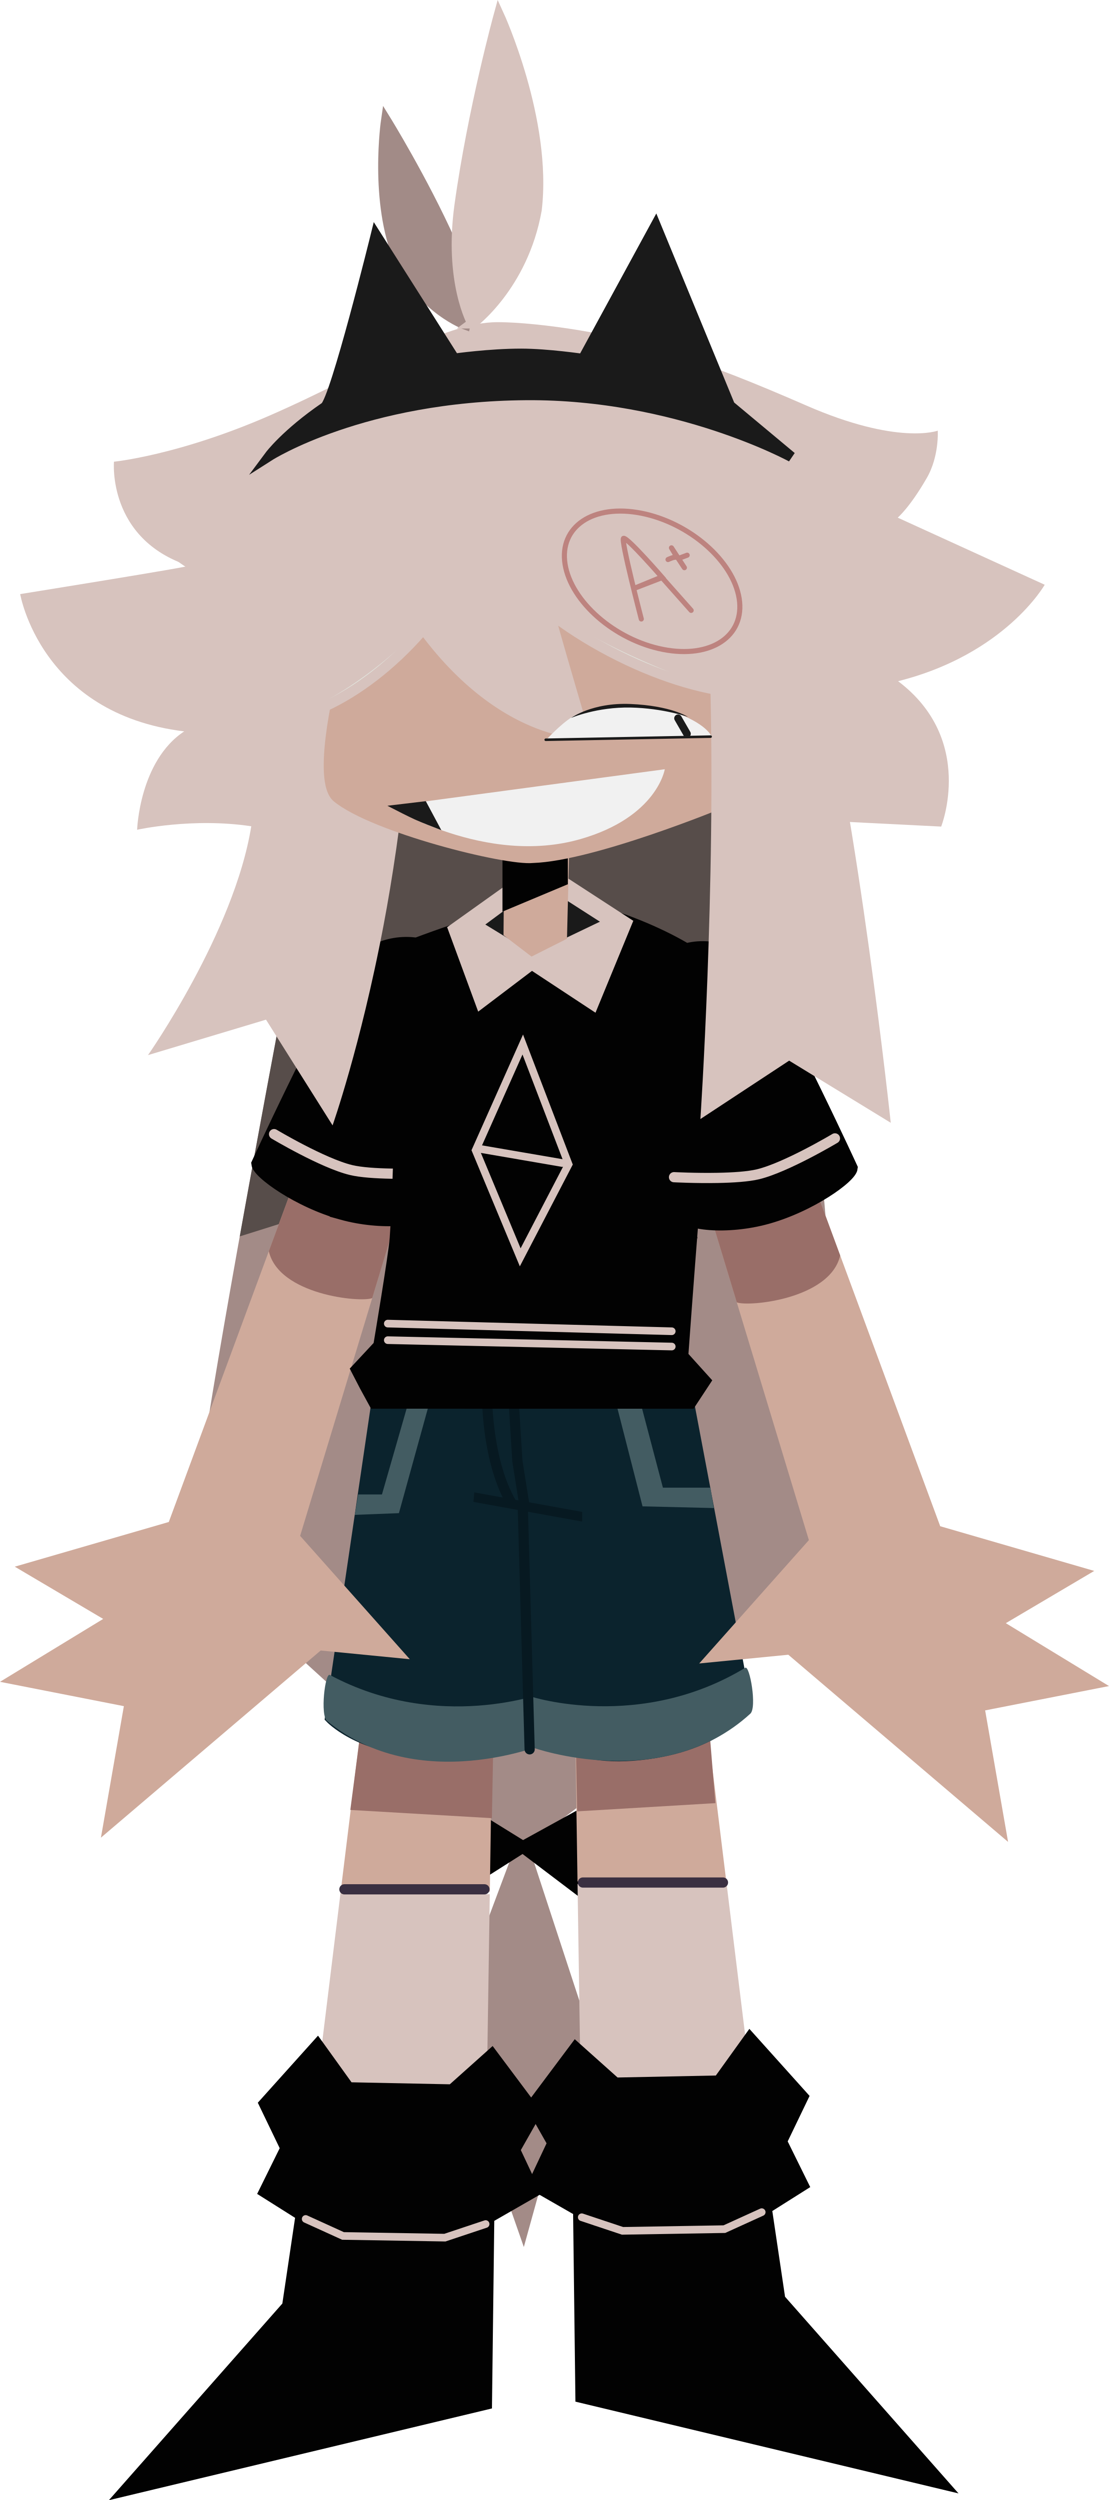 <svg version="1.1" xmlns="http://www.w3.org/2000/svg" xmlns:xlink="http://www.w3.org/1999/xlink" width="217.741" height="490.48" viewBox="0,0,217.741,490.48"><g transform="translate(-143.44,74.627)"><g data-paper-data="{&quot;isPaintingLayer&quot;:true}" fill-rule="nonzero" stroke-linejoin="miter" stroke-miterlimit="10" stroke-dasharray="" stroke-dashoffset="0" style="mix-blend-mode: normal"><g><path d="M308.439,225.012c-0.477,6.837 -23.559,28.839 -40.048,45.528c-3.412,3.453 -21.244,16.703 -21.244,16.703l11.401,34.747l-12.26,44.194l-15.032,-42.973l13.477,-35.97c0,0 -15.011,-10.825 -18.718,-14.533c-17.177,-17.179 -42.294,-37.359 -44.587,-44.195c-2.329,-6.944 30.541,-174 30.541,-174l82.411,0.5c0,0 16.26,138.433 14.058,170z" fill="#a38b87" stroke="none" stroke-width="0" stroke-linecap="round"/><path d="M211.969,54.512l82.411,0.5c0,0 4.615,39.289 8.595,80.778c-24.009,6.352 -48.005,12.75 -71.875,19.589c-13.596,3.895 -27.063,8.33 -40.587,12.547c9.03,-50.261 21.456,-113.413 21.456,-113.413z" fill="#574d4a" stroke="none" stroke-width="0" stroke-linecap="butt"/><path d="M220.658,304.012v-32.25l25.451,15.75l25.29,-13.922l-1.893,32.005l-23.418,-17.728z" fill="#020202" stroke="#020202" stroke-width="2" stroke-linecap="butt"/></g><g><g stroke="none" stroke-width="0" stroke-linecap="butt"><path d="M202.592,359.404l7.759,-63.132c2.424,-0.083 4.817,-0.301 7.249,-0.301c3.506,0 6.929,0.666 10.443,0.667c3.519,0 6.978,0.216 10.468,0.33c0.364,0.001 0.729,0.002 1.093,0.003l-0.911,59.787z" fill="#d7c3be"/><path d="M214.567,261.978l25.536,2.287l-0.49,32.205c-0.364,-0.001 -0.728,-0.001 -1.092,-0.003c-3.493,-0.114 -6.955,-0.33 -10.477,-0.33c-3.514,-0 -6.936,-0.667 -10.443,-0.667c-2.411,0 -4.785,0.214 -7.187,0.299z" fill="#cfaa9b"/><path d="M212.221,280.439l2.518,-19.211l25.638,1.576l-0.357,19.249z" fill="#996e68"/></g><path d="M211.06,296.012h27.5" fill="none" stroke="#3a2f41" stroke-width="2" stroke-linecap="round"/><g><path d="M168.369,413.718l31.689,-35.896l4.907,-33.013l34.491,-1.529l-0.663,53.583z" fill="#020202" stroke="#020202" stroke-width="2.5" stroke-linecap="butt"/><path d="M205.771,326.71l6.04,8.4l20.412,0.412l7.758,-6.931l8.434,11.267l-4.124,7.26l3.823,8.116l-14.106,8.087l-26.298,-0.347l-12.162,-7.668l4.197,-8.502l-4.199,-8.717z" fill="#020202" stroke="#020202" stroke-width="2.5" stroke-linecap="butt"/><path d="M238.788,361.679l-8,2.667l-20,-0.333l-7.333,-3.333" fill="none" stroke="#d7c3be" stroke-width="1.5" stroke-linecap="round"/></g></g><g data-paper-data="{&quot;index&quot;:null}"><g stroke="none" stroke-width="0" stroke-linecap="butt"><path d="M257.755,355.424l-0.921,-60.453c2.486,0 4.973,0 7.459,0c3.5,0 7,0 10.5,0c3.211,0 7.36,-0.685 10.406,0.313c0.32,0.009 0.636,0.033 0.95,0.068l7.709,62.72z" fill="#d7c3be"/><path d="M256.347,262.932l25.536,-2.287l4.202,34.191c-0.264,-0.024 -0.531,-0.04 -0.8,-0.045c-3.038,-1.033 -7.279,-0.32 -10.492,-0.32c-3.5,0 -7,0 -10.5,0c-2.489,0 -4.978,0 -7.466,0z" fill="#cfaa9b"/><path d="M256.763,280.719l-0.357,-17.915l25.971,-2.242l1.518,18.544z" fill="#996e68"/></g><path d="M257.89,294.679h27.5" fill="none" stroke="#3a2f41" stroke-width="2" stroke-linecap="round"/><g><path d="M257.658,395.53l-0.663,-53.583l34.491,1.529l4.907,33.013l31.689,35.896z" fill="#020202" stroke="#020202" stroke-width="2.5" stroke-linecap="butt"/><path d="M300.904,336.753l-4.199,8.717l4.197,8.502l-12.162,7.668l-26.298,0.347l-14.106,-8.087l3.823,-8.116l-4.124,-7.26l8.434,-11.267l7.758,6.931l20.412,-0.412l6.04,-8.4z" fill="#020202" stroke="#020202" stroke-width="2.5" stroke-linecap="butt"/><path d="M292.995,359.345l-7.333,3.333l-20,0.333l-8,-2.667" fill="none" stroke="#d7c3be" stroke-width="1.5" stroke-linecap="round"/></g></g><g stroke-linecap="butt"><g><path d="M246.63,265.474c0,0 -7.826,3.818 -20.912,3.302c-11.948,-0.471 -17.488,-6.385 -17.488,-6.385l9.994,-67.816l31.701,1.888l-3.295,69.012z" data-paper-data="{&quot;index&quot;:null}" fill="#0b232d" stroke="#0b232d" stroke-width="2"/><path d="M213.097,222.551l0.667,-4h4.667l7,-24.333l3.166,3.289l-6.833,24.711z" fill="#435c62" stroke="none" stroke-width="0"/></g><path d="M207.657,262.991c-1.393,-1.148 -0.377,-9.526 0.53,-9.04c21.346,11.45 42.238,3.471 42.238,3.471l0.188,10.004c0,0 -24.93,10.415 -42.956,-4.435z" data-paper-data="{&quot;index&quot;:null}" fill="#435c62" stroke="none" stroke-width="0"/></g><g><g stroke-linecap="butt"><g><path d="M248.717,263.506l-2.983,-63.826l31.945,-4.673l12.301,65.016c0,0 -4.968,7.996 -20.862,9.652c-15.894,1.656 -20.401,-6.169 -20.401,-6.169z" data-paper-data="{&quot;index&quot;:null}" fill="#0b232d" stroke="#0b232d" stroke-width="2"/><path d="M269.596,220.884l-6.166,-24.045l3.833,-3.622l6.333,24h9.333l0.667,4z" data-paper-data="{&quot;index&quot;:null}" fill="#435c62" stroke="none" stroke-width="0"/></g><path d="M248.097,268.218l-0.333,-10c0,0 21.28,6.88 42,-5.667c0.88,-0.533 2.331,7.781 1,9c-17.228,15.769 -42.667,6.667 -42.667,6.667z" fill="#435c62" stroke="none" stroke-width="0"/></g><path d="M247.43,268.551l-1.333,-47" fill="none" stroke="#071921" stroke-width="2" stroke-linecap="round"/></g><g><g data-paper-data="{&quot;index&quot;:null}" stroke-linecap="butt"><path d="M237.475,219.188l1.848,-19.588h17.42v23.071z" fill="#8c9ca0" stroke="#071921" stroke-width="2"/><path d="M237.739,216.576l1.848,-19.588h17.42v23.071z" fill="#0b232d" stroke="#0b232d" stroke-width="3.5"/></g><path d="M246.426,220.815l-1.4,-8.799l-0.9,-14.369" data-paper-data="{&quot;index&quot;:null}" fill="none" stroke="#071921" stroke-width="2" stroke-linecap="round"/><path d="M243.926,220.356c-5.502,-9.297 -4.9,-24.096 -4.9,-24.096" data-paper-data="{&quot;index&quot;:null}" fill="none" stroke="#071921" stroke-width="2" stroke-linecap="round"/></g><g data-paper-data="{&quot;index&quot;:null}"><g stroke="none" stroke-linecap="butt"><g data-paper-data="{&quot;index&quot;:null}"><g fill="#cfaa9b" stroke-width="0"><path d="M208.751,136.94l17.352,11.517l-23.735,78.219l21.535,24.197l-17.499,-1.713l-43.148,36.719l4.504,-25.8l-24.318,-4.774l20.259,-12.338l-17.358,-10.251l30.237,-8.765z"/></g><g fill="none" stroke-width="1" font-family="sans-serif" font-weight="normal" font-size="12" text-anchor="start"/></g><g data-paper-data="{&quot;index&quot;:null}"><g fill="#996e68" stroke-width="0"><path d="M216.522,180.031c-2.293,0.914 -18.334,-0.619 -20.302,-9.201l12.531,-33.89l17.352,11.517z"/></g><g fill="none" stroke-width="1" font-family="sans-serif" font-weight="normal" font-size="12" text-anchor="start"/></g><g data-paper-data="{&quot;index&quot;:null}" fill="none" stroke-width="1" font-family="sans-serif" font-weight="normal" font-size="12" text-anchor="start"><g/><g/></g></g><g data-paper-data="{&quot;index&quot;:null}"><path d="M210.554,163.419c-8.501,-2.368 -16.339,-7.995 -16.523,-9.744c0,0 11.743,-25.57 19.712,-38.934c2.623,-4.047 10.154,-5.683 14.888,-3.009c5.364,3.029 7.8,10.843 7.529,13.254c-3.092,24.337 -6.147,30.817 -8.702,37.482c-0.481,2.245 -9.042,3.142 -16.905,0.952z" fill="#020202" stroke="#020202" stroke-width="2.5" stroke-linecap="butt"/><path d="M228.847,155.476c0,0 -4.191,0.22 -8.597,0.139c-2.924,-0.054 -5.943,-0.24 -7.894,-0.71c-5.556,-1.339 -15.108,-7.043 -15.108,-7.043" fill="none" stroke="#d7c3be" stroke-width="2" stroke-linecap="round"/></g></g><g><g><g><g fill="none" stroke="none" stroke-width="1" stroke-linecap="butt" font-family="sans-serif" font-weight="normal" font-size="12" text-anchor="start"><g><g><g/></g></g><g><g><g/></g></g></g><g fill="none" stroke="none" stroke-width="1" stroke-linecap="butt" font-family="sans-serif" font-weight="normal" font-size="12" text-anchor="start"><g><g><g/></g></g><g><g><g/></g></g></g><path d="M221.284,111.814c0,0 5.555,-2.244 12.327,-4.489c6.74,-2.234 14.687,-4.469 19.564,-4.492c8.912,-0.043 29.159,8.98 30.664,13.549c-2.474,22.139 -6.258,74.954 -6.258,74.954l4.443,4.92l-2.946,4.474l-62.279,-0.004c-0.036,-0.049 -3.48,-6.696 -3.48,-6.696l4.416,-4.739c0,0 3.005,-17.836 3.22,-21.043c1.512,-22.558 0.625,-55.334 0.625,-55.334" fill="#020202" stroke="#020202" stroke-width="2" stroke-linecap="round"/><g fill="none" stroke="none" stroke-width="1" stroke-linecap="butt" font-family="sans-serif" font-weight="normal" font-size="12" text-anchor="start"><g/></g></g><g data-paper-data="{&quot;index&quot;:null}" stroke="none" stroke-width="0" stroke-linecap="butt"><path d="M247.891,115.836l-10.563,7.998l-6.098,-16.566l18.346,-13.077l18.206,11.826l-7.422,18.028z" fill="#d7c3be"/><path d="M238.73,106.744l10.85,-8.026l11.646,7.47c0,0 -6.181,2.958 -8.592,4.112c-1.751,0.838 -4.536,2.171 -4.536,2.171z" fill="#1a1a1a"/></g></g><path d="M255.08,153.782l-9.5,18.25l-8.75,-21l9.25,-20.75z" fill="none" stroke="#d7c3be" stroke-width="1.5" stroke-linecap="round"/><path d="M237.83,150.782l16,2.75" fill="none" stroke="#d7c3be" stroke-width="1.5" stroke-linecap="round"/><path d="M219.58,188.282l55.75,1.25" fill="none" stroke="#d7c3be" stroke-width="1.5" stroke-linecap="round"/><path d="M219.58,185.032l55.75,1.5" fill="none" stroke="#d7c3be" stroke-width="1.5" stroke-linecap="round"/></g><path d="" data-paper-data="{&quot;index&quot;:null}" fill="#7c7984" stroke="none" stroke-width="0.5" stroke-linecap="butt"/><path d="" data-paper-data="{&quot;index&quot;:null}" fill="#626171" stroke="none" stroke-width="0.5" stroke-linecap="butt"/><path d="" data-paper-data="{&quot;index&quot;:null}" fill="#e1e2db" stroke="#3a2f41" stroke-width="1" stroke-linecap="butt"/><g data-paper-data="{&quot;index&quot;:null}" stroke-linecap="butt"><path d="M242.3,108.831l0.141,-16.157l12.75,-0.5l-0.429,17.357l-6.964,3.5z" fill="#cfaa9b" stroke="none" stroke-width="0"/><path d="M242.344,103.841v-12.083l12.333,-0.25v7.167z" fill="#020202" stroke="#020202" stroke-width="0.5"/></g><g data-paper-data="{&quot;index&quot;:null}"><g stroke="none" stroke-linecap="butt"><g data-paper-data="{&quot;index&quot;:null}"><g fill="#cfaa9b" stroke-width="0"><path d="M328.043,224.784l30.237,8.765l-17.358,10.251l20.259,12.338l-24.318,4.774l4.504,25.8l-43.148,-36.719l-17.499,1.713l21.535,-24.197l-23.735,-78.219l17.352,-11.517z"/></g><g fill="none" stroke-width="1" font-family="sans-serif" font-weight="normal" font-size="12" text-anchor="start"/></g><g data-paper-data="{&quot;index&quot;:null}"><g fill="#996e68" stroke-width="0"><path d="M278.519,149.291l17.352,-11.517l12.531,33.89c-1.968,8.582 -18.009,10.115 -20.302,9.201z"/></g><g fill="none" stroke-width="1" font-family="sans-serif" font-weight="normal" font-size="12" text-anchor="start"/></g><g data-paper-data="{&quot;index&quot;:null}" fill="none" stroke-width="1" font-family="sans-serif" font-weight="normal" font-size="12" text-anchor="start"><g/><g/></g></g><g data-paper-data="{&quot;index&quot;:null}"><path d="M277.163,163.301c-2.556,-6.664 -5.61,-13.145 -8.702,-37.482c-0.27,-2.41 2.165,-10.224 7.529,-13.254c4.735,-2.674 12.265,-1.038 14.888,3.009c7.969,13.364 19.712,38.934 19.712,38.934c-0.184,1.749 -8.021,7.377 -16.523,9.744c-7.863,2.19 -16.424,1.293 -16.905,-0.952z" fill="#020202" stroke="#020202" stroke-width="2.5" stroke-linecap="butt"/><path d="M307.374,148.695c0,0 -9.552,5.704 -15.108,7.043c-1.952,0.47 -4.971,0.656 -7.894,0.71c-4.406,0.081 -8.597,-0.139 -8.597,-0.139" fill="none" stroke="#d7c3be" stroke-width="2" stroke-linecap="round"/></g></g><g><g><g><path d="M279.176,11.101c0,12.441 -54.006,6.853 -54.015,27.855c-0.009,24.51 -2.819,49.046 -6.453,68.135c-4.483,23.545 -9.97,39.057 -9.97,39.057l-13.071,-20.743l-23.169,6.955c0,0 16.938,-24.119 20.273,-44.893c-11.548,-1.74 -22.41,0.685 -22.41,0.685c0,0 0.442,-13.494 9.241,-19.296c-28.23,-3.464 -32.197,-26.937 -32.197,-26.937c0,0 34.471,-5.53 33.089,-5.568c-16.015,-5.238 -14.677,-20.405 -14.677,-20.405c0,0 12.63,-1.221 30.671,-9.1c19.86,-8.674 33.653,-18.271 44.659,-18.271c8.279,0 24.417,2.536 30.661,5.197c9.596,4.089 7.367,9.793 7.367,17.33z" fill="#d7c3be" stroke="none" stroke-width="0" stroke-linecap="butt"/><g data-paper-data="{&quot;index&quot;:null}" fill="#cfaa9b" stroke="#cfaa9b" stroke-width="2" stroke-linecap="butt"><path d="M253.015,23.055c25.685,3.316 34.401,15.228 35.299,30.203c0.669,11.143 -3.492,29.755 -3.492,29.755c0,0 -25.014,10.275 -36.756,10.658c-5.31,0.554 -31.232,-5.949 -38.461,-11.871c-3.898,-3.318 0.522,-21.508 0.522,-21.508c-0.954,-15.898 -1.277,-40.383 42.75,-37.27"/></g><path d="M234.472,19.834c5.928,5.991 0.712,20.763 -11.65,32.995c-12.362,12.232 -27.188,17.291 -33.116,11.3c-5.928,-5.991 -0.712,-20.763 11.65,-32.995c12.362,-12.232 27.188,-17.291 33.116,-11.3z" fill="#e1e2db" stroke="#d7c3be" stroke-width="2" stroke-linecap="butt"/><path d="M257.047,-8.519c11.005,0 24.798,4.752 44.659,13.426c18.04,7.879 25.848,4.953 25.848,4.953c0,0 0.328,4.984 -2.144,9.277c-3.333,5.789 -5.711,7.786 -5.711,7.786l28.86,13.164c0,0 -7.723,13.622 -28.786,18.919c15.236,11.479 8.457,28.523 8.457,28.523l-20.618,-1.033c0,0 -34.574,-32.278 -34.579,-44.634c-0.008,-21.002 -54.015,-15.414 -54.015,-27.855c0,-12.441 17.026,-22.526 38.028,-22.526z" data-paper-data="{&quot;index&quot;:null}" fill="#d7c3be" stroke="none" stroke-width="0" stroke-linecap="butt"/><path d="M303.403,51.906c8.575,34.058 14.927,93.73 14.927,93.73l-19.949,-12.19l-17.424,11.457c0,0 3.063,-45.897 1.907,-86.404" fill="#d7c3be" stroke="none" stroke-width="0" stroke-linecap="round"/><path d="M302.844,56.622c-3.955,7.526 -21.697,5.987 -39.629,-3.436c-17.931,-9.423 -29.261,-23.163 -25.306,-30.689c3.955,-7.526 21.697,-5.987 39.629,3.436c17.931,9.423 29.261,23.163 25.306,30.689z" fill="#e1e2db" stroke="#d7c3be" stroke-width="2" stroke-linecap="butt"/><path d="M222.67,1.036c2.462,-1.648 6.851,-2.489 10.929,0.773c5.221,4.176 12.448,11.855 13.959,17.063c2.34,8.069 1.52,18.829 3.914,27.388c2.822,10.086 6.683,23.041 6.683,23.041c0,0 -18.679,0.701 -35.293,-25.993c-0.331,-0.654 -0.635,-1.341 -0.917,-2.052c-2.928,-7.393 -3.336,-17.485 -3.771,-22.668c-1.149,-13.713 3.539,-16.913 4.495,-17.553z" data-paper-data="{&quot;index&quot;:null}" fill="#d7c3be" stroke="#d7c3be" stroke-width="2" stroke-linecap="butt"/><path d="M271.162,-4.236c1.528,2.322 23.979,25.048 31.033,43.749c1.872,4.962 8.473,45.462 7.498,48.106c-0.508,1.378 -24.501,-17.899 -24.501,-17.899l-0.466,-9.694c0,0 -4.657,-0.785 -5.991,-1.293c-39.111,-14.901 -36.57,-26.65 -37.427,-25.802c-7.737,7.659 -14.807,15.844 -22.524,22.161c-5.065,4.146 -10.371,7.487 -14.638,9.346c-13.122,5.719 -17.204,2.559 -21.579,-4.09c-4.375,-6.649 3.708,-25.442 15.665,-33.31c5.964,-3.925 13.86,-21.915 23.976,-28.182c4.105,-2.543 12.764,-7.713 21.484,-8.422c12.871,-1.047 26.162,3.344 27.47,5.33z" fill="#d7c3be" stroke="none" stroke-width="0" stroke-linecap="butt"/><path d="M221.827,-23.536c-4.923,-11.492 -2.584,-27.451 -2.584,-27.451c0,0 7.198,11.644 12.676,23.818c4.413,9.809 2.907,16.229 2.907,16.229c0,0 -8.211,-2.976 -12.999,-12.595z" fill="#a28b87" stroke="#a28b87" stroke-width="2" stroke-linecap="butt"/><path d="M236.177,-11.185c0,0 -4.598,-8.111 -2.512,-23.175c2.589,-18.697 7.724,-37.358 7.724,-37.358c0,0 9.523,20.723 7.414,38.273c-2.67,14.956 -12.627,22.26 -12.627,22.26z" data-paper-data="{&quot;index&quot;:null}" fill="#d7c3be" stroke="#d7c3be" stroke-width="2" stroke-linecap="butt"/><path d="M257.891,-4.21l14.284,-26.222l14.58,35.379l12.08,10.068c0,0 -22.527,-12.339 -52.043,-12.134c-32.082,0.222 -50.399,11.88 -50.399,11.88c0,0 3.172,-4.262 10.841,-9.518c2.006,-1.375 10,-33.794 10,-33.794l15.42,24.286c0,0 6.929,-0.98 13.138,-0.972c5.203,0.006 12.1,1.028 12.1,1.028z" fill="#1a1a1a" stroke="#1a1a1a" stroke-width="2" stroke-linecap="butt"/></g><g data-paper-data="{&quot;index&quot;:null}" fill="none" stroke="none" stroke-width="1" stroke-linecap="butt" font-family="sans-serif" font-weight="normal" font-size="12" text-anchor="start"/><path d="M257.414,89.98c-18.658,5.361 -37.45,-6.45 -37.45,-6.45l54,-7.25c0,0 -1.497,9.375 -16.55,13.7z" fill="#f1f1f1" stroke="none" stroke-width="0" stroke-linecap="butt"/><path d="M226.764,83.08l2.25,4.2c0,0 -2.592,-1.002 -3.893,-1.589c-1.309,-0.591 -3.94,-1.944 -3.94,-1.944z" fill="#1a1a1a" stroke="#1a1a1a" stroke-width="1" stroke-linecap="round"/><g fill="none" stroke-opacity="0.332" stroke="#890000" stroke-width="1"><path d="M273.592,52.772c-9.441,-1.862 -18.041,-9.353 -19.21,-16.731c-1.168,-7.378 5.538,-11.85 14.978,-9.988c9.441,1.862 18.041,9.353 19.21,16.731c1.168,7.378 -5.538,11.85 -14.978,9.988z" stroke-linecap="butt"/><path d="M269.354,46.804c0,0 -4.081,-15.646 -3.485,-15.824c0.727,-0.218 7.513,7.592 7.513,7.592l-5.317,2.179l5.361,-2.065l5.717,6.429" stroke-linecap="round"/><path d="M274.601,35.142c0,0 1.216,-0.603 1.691,-0.433c0.212,0.076 -1.263,-2.232 -0.992,-1.829c0.244,0.362 2.235,3.424 2.407,3.691c0.533,0.829 -1.086,-1.633 -1.086,-1.633l1.739,-0.648" stroke-linecap="round"/></g></g><path d="M200.763,32.988c-0.866,3.909 -2.307,10.253 -10.62,8.411c-8.313,-1.841 -21.683,-12.503 -20.818,-16.412c0.866,-3.909 9.64,-4.253 17.953,-2.411c8.313,1.841 14.35,6.503 13.484,10.412z" fill="#d7c3be" stroke="none" stroke-width="0" stroke-linecap="butt"/></g><g data-paper-data="{&quot;index&quot;:null}"><path d="M255.748,66.042c1.441,-0.905 6.455,-2.112 11.241,-2.131c4.49,-0.018 8.768,1.109 10.034,1.619c5.287,2.133 6.096,4.26 6.096,4.26l-32.391,0.68c0,0 2.701,-2.973 5.02,-4.429z" fill="#f1f1f1" stroke="none" stroke-width="0" stroke-linecap="butt"/><path d="M282.963,69.883l-32.377,0.613" fill="none" stroke="#1a1a1a" stroke-width="0.5" stroke-linecap="round"/><path d="M255.55,66.222c0,0 4.151,-3.052 11.627,-2.745c8.04,0.33 11.332,2.529 11.332,2.529c0,0 -4.905,-1.702 -11.224,-1.83c-6.701,-0.136 -11.735,2.046 -11.735,2.046z" fill="#1a1a1a" stroke="#000000" stroke-width="0" stroke-linecap="round"/></g><path d="M276.566,66.284l1.752,3.035" fill="none" stroke="#1a1a1a" stroke-width="1.5" stroke-linecap="round"/></g></g></svg>